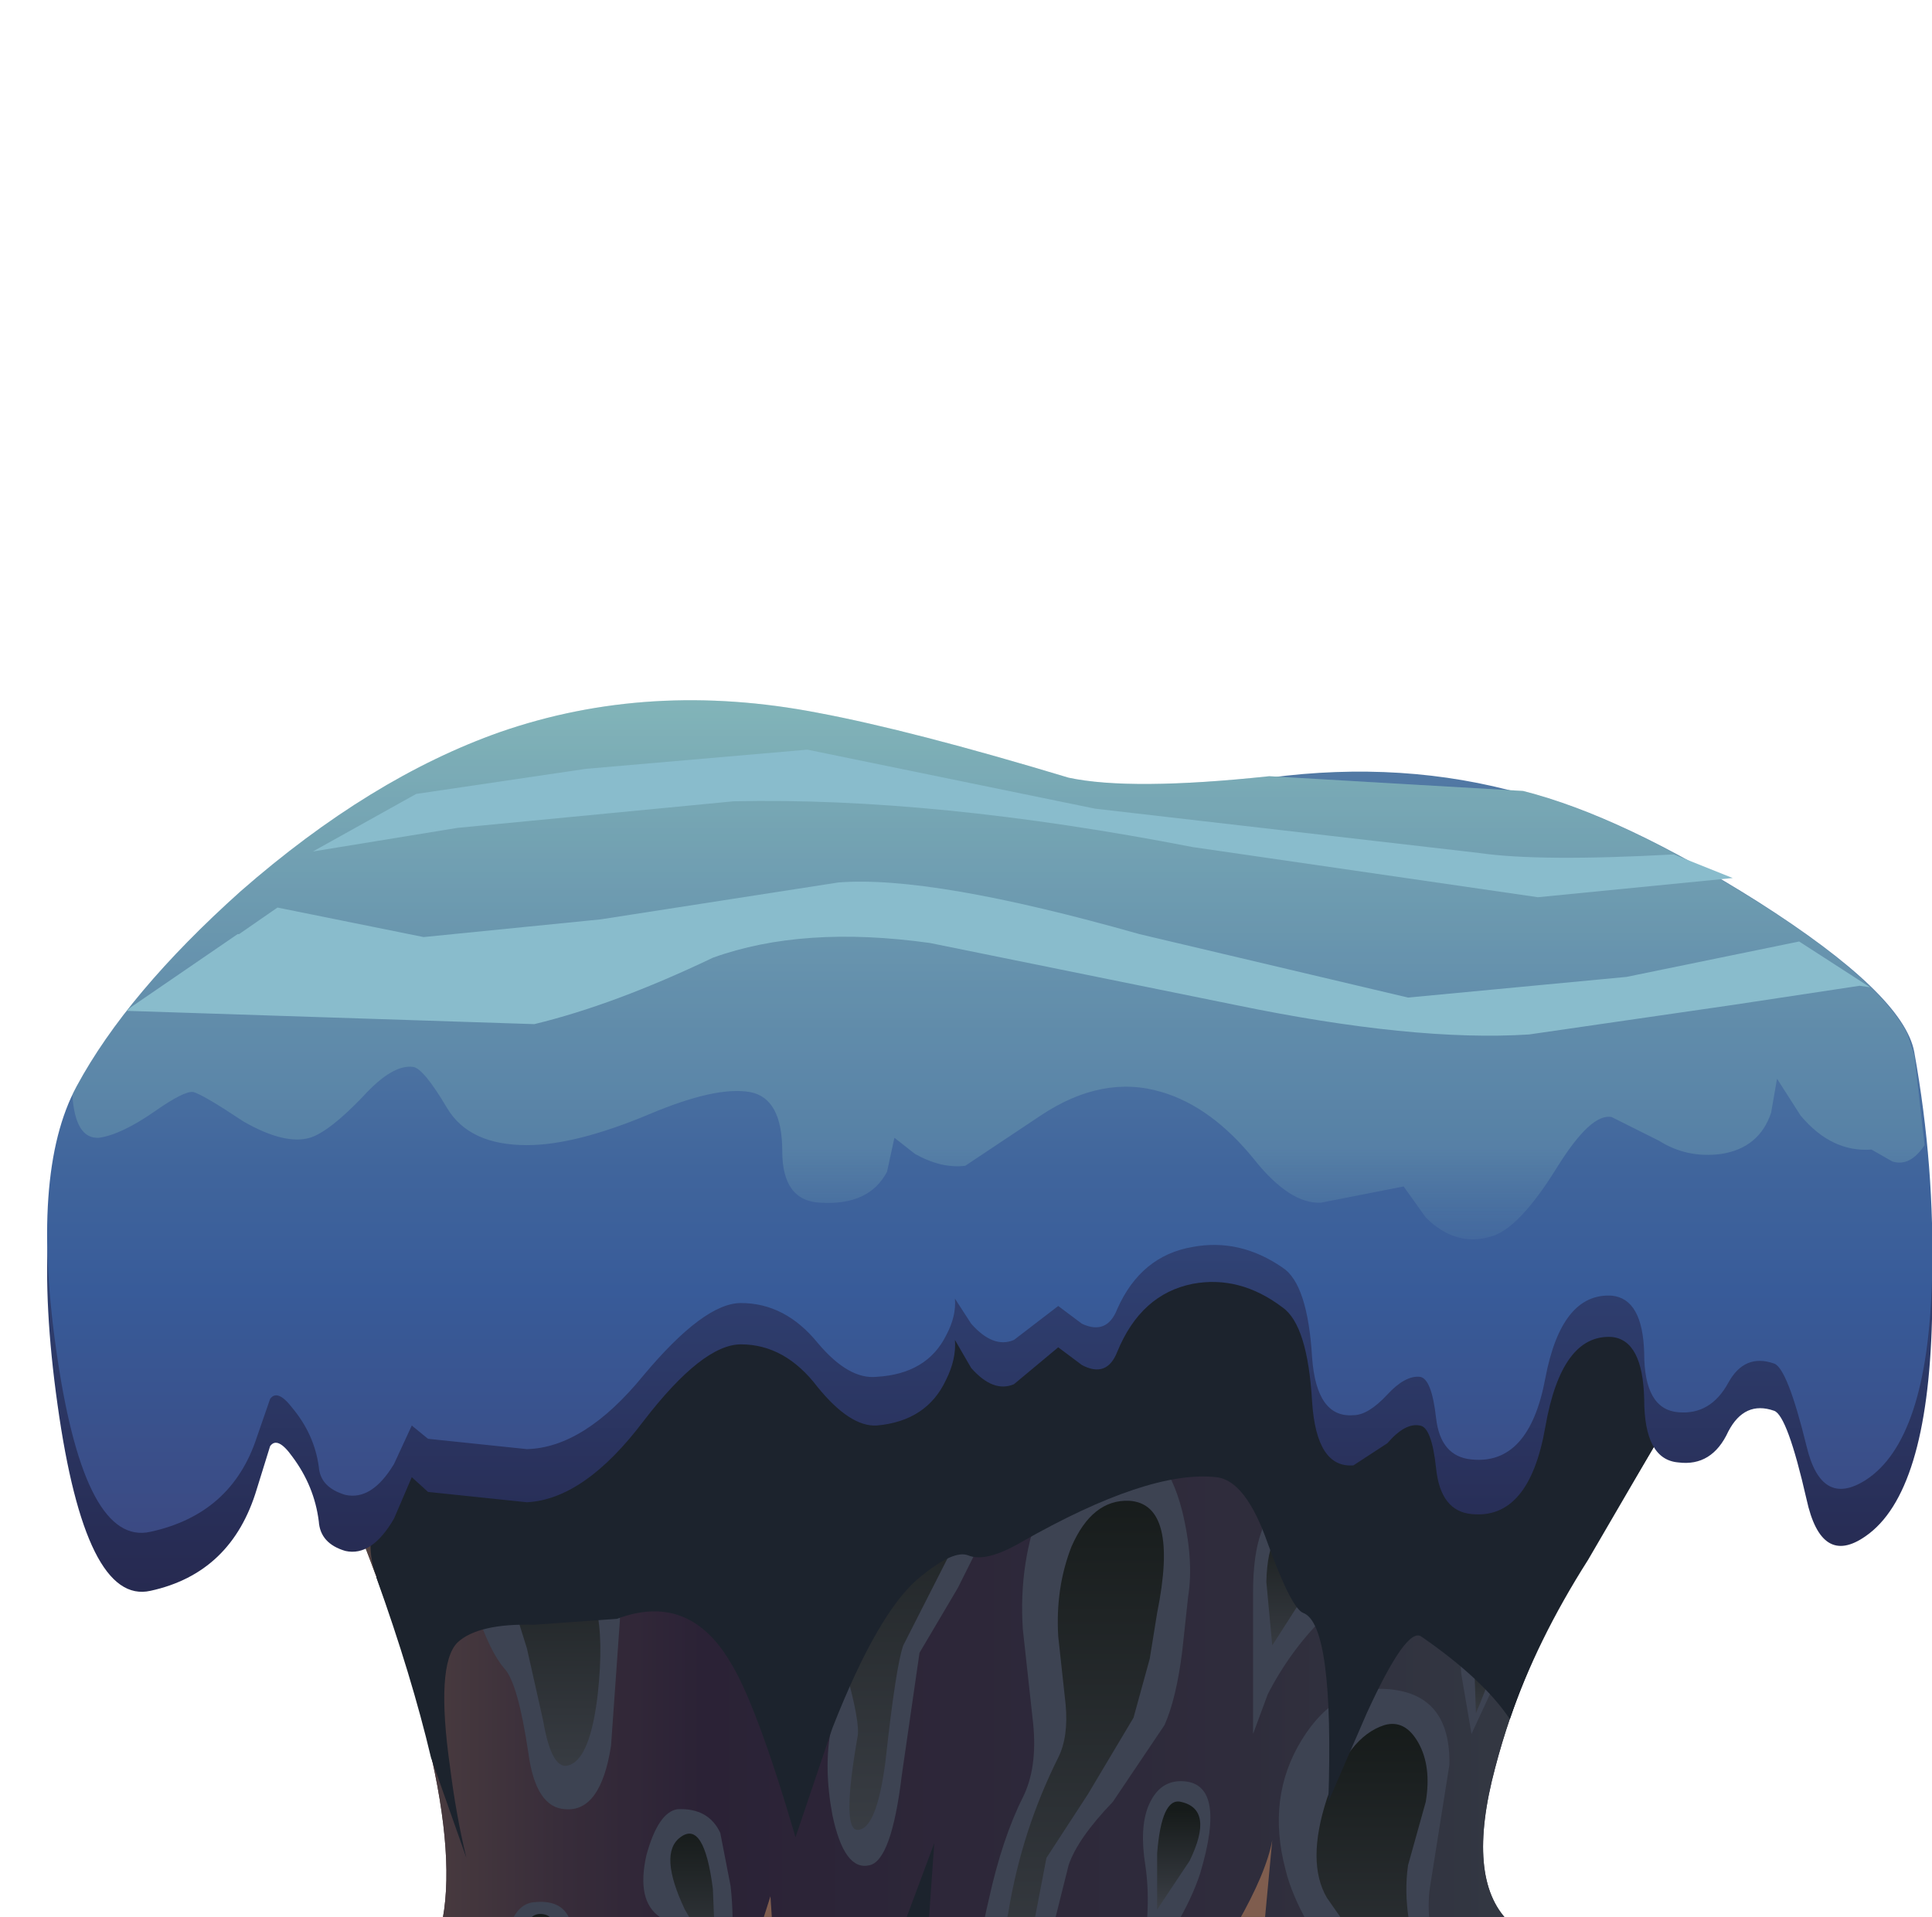 <?xml version="1.0" encoding="UTF-8" standalone="no"?>
<svg xmlns:xlink="http://www.w3.org/1999/xlink" height="64.95px" width="65.45px" xmlns="http://www.w3.org/2000/svg">
  <g transform="matrix(1.0, 0.0, 0.0, 1.0, 0.0, 0.0)">
    <use height="9.35" transform="matrix(1.0, 0.0, 0.0, 1.0, 1.0, 77.6)" width="62.65" xlink:href="#sprite0"/>
    <use height="9.35" transform="matrix(1.0, 0.0, 0.0, 1.0, 1.0, 76.85)" width="62.65" xlink:href="#sprite0"/>
    <use height="56.65" transform="matrix(1.0, 0.0, 0.0, 1.0, 2.4, 28.55)" width="59.45" xlink:href="#shape1"/>
    <use height="14.15" transform="matrix(1.0, 0.0, 0.0, 1.0, 2.4, 70.8)" width="59.05" xlink:href="#sprite1"/>
    <use height="22.35" transform="matrix(1.0, 0.0, 0.0, 1.0, 12.75, 40.6)" width="44.4" xlink:href="#sprite2"/>
    <use height="44.8" transform="matrix(1.0, 0.0, 0.0, 1.0, 3.55, 40.6)" width="57.9" xlink:href="#shape4"/>
    <use height="11.65" transform="matrix(1.0, 0.0, 0.0, 1.0, 50.15, 66.25)" width="5.65" xlink:href="#sprite3"/>
    <use height="14.6" transform="matrix(1.0, 0.0, 0.0, 1.0, 38.5, 62.35)" width="4.6" xlink:href="#sprite4"/>
    <use height="9.25" transform="matrix(1.0, 0.0, 0.0, 1.0, 42.45, 69.0)" width="3.45" xlink:href="#sprite5"/>
    <use height="9.85" transform="matrix(1.0, 0.0, 0.0, 1.0, 6.35, 70.8)" width="8.15" xlink:href="#sprite6"/>
    <use height="20.2" transform="matrix(1.0, 0.0, 0.0, 1.0, 9.95, 62.45)" width="40.25" xlink:href="#shape9"/>
    <use height="12.75" transform="matrix(1.0, 0.0, 0.0, 1.0, 24.35, 64.25)" width="2.1" xlink:href="#sprite7"/>
    <use height="30.2" transform="matrix(1.0, 0.0, 0.0, 1.0, 1.6, 23.75)" width="63.85" xlink:href="#shape11"/>
    <use height="5.35" transform="matrix(1.0, 0.0, 0.0, 1.0, 4.3, 29.85)" width="59.05" xlink:href="#sprite8"/>
    <use height="62.3" transform="matrix(1.0, 0.0, 0.0, 1.0, -0.5, 25.35)" width="65.25" xlink:href="#shape13"/>
    <use height="0.0" id="price_tag_pt" transform="matrix(1.0, 0.0, 0.0, 1.0, 32.45, 85.0)" width="0.0" xlink:href="#sprite9"/>
  </g>
  <defs>
    <g id="sprite0" transform="matrix(1.0, 0.0, 0.0, 1.0, 0.05, 0.0)">
      <use height="9.35" transform="matrix(1.0, 0.0, 0.0, 1.0, -0.05, 0.0)" width="62.65" xlink:href="#shape0"/>
    </g>
    <g id="shape0" transform="matrix(1.0, 0.0, 0.0, 1.0, 0.05, 0.0)">
      <path d="M50.55 0.0 L57.7 0.7 Q63.1 1.6 62.55 2.9 62.0 4.3 57.05 5.1 L49.05 5.75 Q46.65 5.75 40.05 7.3 L31.2 9.25 Q28.75 9.65 22.5 8.05 L14.05 5.75 Q12.5 5.4 6.65 5.7 1.6 5.95 0.4 5.15 -1.8 3.7 6.55 2.7 L50.55 0.0" fill="#000000" fill-rule="evenodd" stroke="none"/>
    </g>
    <g id="shape1" transform="matrix(1.0, 0.0, 0.0, 1.0, -2.4, -28.55)">
      <path d="M5.65 38.0 L6.85 36.45 Q8.5 34.65 10.85 33.15 18.4 28.35 30.2 28.55 42.0 28.8 53.1 32.9 58.65 34.9 61.85 36.9 L56.1 48.9 53.45 53.35 Q51.55 56.45 50.65 59.9 49.65 63.65 51.1 65.1 51.6 65.6 54.3 66.5 55.15 66.8 56.2 70.55 L57.95 77.25 Q58.55 79.2 61.45 81.35 L53.9 81.9 49.05 82.4 42.6 83.25 36.25 84.3 29.3 84.9 21.75 83.95 15.8 82.9 10.35 82.7 3.55 83.0 Q2.25 83.1 2.45 82.75 L3.9 81.55 Q7.45 78.95 8.0 76.45 8.4 74.5 11.35 71.8 14.25 69.15 15.0 65.0 15.85 60.3 10.85 48.7 L5.65 38.0" fill="url(#gradient0)" fill-rule="evenodd" stroke="none"/>
      <path d="M5.65 38.0 L6.85 36.45 Q8.5 34.65 10.85 33.15 18.4 28.35 30.2 28.55 42.0 28.8 53.1 32.9 58.65 34.9 61.85 36.9 L56.1 48.9 53.45 53.35 Q51.55 56.45 50.65 59.9 49.65 63.65 51.1 65.1 51.6 65.6 54.3 66.5 55.15 66.8 56.2 70.55 L57.95 77.25 Q58.55 79.2 61.45 81.35 L53.9 81.9 48.2 81.75 40.8 82.05 Q39.75 82.15 40.1 83.7 L40.65 85.2 29.3 84.9 21.75 83.95 15.8 82.9 10.35 82.7 3.55 83.0 Q2.25 83.1 2.45 82.75 L3.9 81.55 Q7.45 78.95 8.0 76.45 8.4 74.5 11.35 71.8 14.25 69.15 15.0 65.0 15.85 60.3 10.85 48.7 L5.65 38.0" fill="url(#gradient1)" fill-rule="evenodd" stroke="none"/>
      <path d="M47.2 57.25 Q49.15 57.5 49.1 59.8 L48.45 63.9 Q48.25 65.1 48.85 67.3 49.35 69.2 48.9 69.8 48.35 70.55 48.4 72.5 L48.55 74.25 47.4 72.5 Q46.3 70.55 46.75 69.7 47.1 69.0 45.75 67.25 43.95 65.0 43.55 63.35 42.9 60.9 44.1 58.95 45.3 57.0 47.2 57.25" fill="#3d4352" fill-rule="evenodd" stroke="none"/>
      <path d="M15.4 51.25 L20.35 51.1 20.7 52.05 Q21.05 53.3 21.0 54.9 L20.7 59.15 Q20.35 61.4 19.15 61.3 18.15 61.25 17.9 59.4 17.55 57.05 17.1 56.55 16.4 55.75 15.8 53.4 L15.4 51.25" fill="#3d4352" fill-rule="evenodd" stroke="none"/>
      <path d="M22.95 61.3 Q24.0 61.25 24.4 62.1 L24.75 63.9 Q25.0 66.1 24.35 69.2 L24.15 67.65 Q23.7 65.9 22.35 64.95 21.55 64.4 21.9 62.85 22.3 61.4 22.95 61.3" fill="#3d4352" fill-rule="evenodd" stroke="none"/>
      <path d="M37.9 48.75 Q39.45 48.85 40.05 51.2 40.45 52.85 40.25 54.1 L40.05 55.95 Q39.85 57.55 39.45 58.45 L37.7 61.05 Q36.5 62.3 36.2 63.2 L35.6 65.6 Q35.35 66.85 34.9 67.7 34.55 68.4 34.45 70.6 L34.4 72.65 33.2 67.85 Q32.95 66.65 33.5 64.35 33.95 62.3 34.65 60.9 35.15 59.9 35.0 58.4 L34.65 55.2 Q34.5 52.9 35.3 50.95 36.2 48.7 37.9 48.75" fill="#3d4352" fill-rule="evenodd" stroke="none"/>
      <path d="M36.3 52.4 Q37.0 50.8 38.25 50.85 39.95 50.95 39.2 54.65 L38.95 56.2 38.4 58.2 36.85 60.8 35.45 62.95 35.0 65.3 Q34.75 67.0 34.25 66.9 33.7 66.8 33.8 66.3 L34.15 64.85 Q34.6 62.05 35.85 59.55 36.2 58.85 36.1 57.75 L35.85 55.45 Q35.75 53.8 36.3 52.4" fill="url(#gradient2)" fill-rule="evenodd" stroke="none"/>
      <path d="M50.5 74.5 Q49.85 74.45 49.85 72.95 49.9 71.45 50.4 71.4 51.35 71.3 51.3 72.9 51.25 74.55 50.5 74.5" fill="#3d4352" fill-rule="evenodd" stroke="none"/>
      <path d="M40.0 60.35 Q41.6 60.35 40.65 63.5 40.1 65.15 38.55 67.05 39.05 64.85 38.8 63.2 38.6 61.95 38.9 61.2 39.25 60.35 40.0 60.35" fill="#3d4352" fill-rule="evenodd" stroke="none"/>
      <path d="M26.8 50.05 L27.25 46.6 33.85 46.6 33.95 48.4 Q33.95 50.4 33.6 51.5 L32.45 53.8 31.15 56.0 30.55 60.15 Q30.2 63.05 29.45 63.2 28.6 63.4 28.2 61.5 27.9 59.9 28.15 58.6 28.4 57.3 26.85 54.35 26.45 53.6 26.8 50.05" fill="#3d4352" fill-rule="evenodd" stroke="none"/>
      <path d="M44.65 50.7 Q45.65 50.8 45.75 52.3 45.85 53.85 44.95 54.7 43.75 55.85 42.95 57.4 L42.45 58.75 42.45 53.95 Q42.45 50.4 44.65 50.7" fill="#3d4352" fill-rule="evenodd" stroke="none"/>
      <path d="M14.45 66.9 L15.0 66.1 15.95 67.05 Q16.65 68.15 15.5 69.1 L12.4 71.3 10.6 72.35 Q12.8 70.3 13.45 68.8 L14.45 66.9" fill="#3d4352" fill-rule="evenodd" stroke="none"/>
      <path d="M17.2 65.5 Q17.45 64.5 18.1 64.45 20.1 64.25 19.05 67.6 18.6 68.9 15.5 70.7 16.55 68.7 16.8 67.45 L17.2 65.5" fill="#3d4352" fill-rule="evenodd" stroke="none"/>
      <path d="M55.55 68.35 L56.55 71.9 57.6 76.25 54.5 71.05 Q53.95 70.05 54.7 69.1 L55.55 68.35" fill="#3d4352" fill-rule="evenodd" stroke="none"/>
      <path d="M50.8 56.7 L49.85 58.75 49.5 56.7 Q49.35 54.65 50.25 54.65 51.45 54.65 50.8 56.7" fill="#3d4352" fill-rule="evenodd" stroke="none"/>
      <path d="M28.1 49.15 L28.55 46.45 32.7 46.75 32.95 50.55 32.1 52.8 30.6 55.75 Q30.35 56.45 30.0 59.65 29.7 62.0 29.05 62.0 28.5 62.0 29.05 58.85 29.15 58.4 28.65 56.6 L27.9 53.4 Q27.65 52.1 28.1 49.15" fill="url(#gradient3)" fill-rule="evenodd" stroke="none"/>
      <path d="M23.05 62.25 Q23.85 61.65 24.15 64.0 L24.25 66.5 23.2 64.7 Q22.3 62.8 23.05 62.25" fill="url(#gradient4)" fill-rule="evenodd" stroke="none"/>
      <path d="M16.7 51.65 L19.15 51.1 20.2 54.5 Q20.45 55.55 20.25 57.4 20.0 59.55 19.3 59.8 18.7 60.05 18.4 58.3 L17.85 55.85 17.1 53.45 16.7 51.65" fill="url(#gradient5)" fill-rule="evenodd" stroke="none"/>
      <path d="M46.9 58.45 Q47.6 58.25 48.05 59.05 48.5 59.85 48.3 61.05 L47.7 63.2 Q47.45 64.95 48.3 67.05 48.85 68.35 48.6 69.55 48.4 70.55 47.8 71.0 47.25 71.4 47.25 67.7 L46.45 66.45 44.95 64.3 Q44.25 63.1 44.95 60.95 45.65 58.85 46.9 58.45" fill="url(#gradient6)" fill-rule="evenodd" stroke="none"/>
      <path d="M40.0 61.05 Q41.15 61.3 40.3 63.05 L39.2 64.7 39.2 62.8 Q39.35 60.9 40.0 61.05" fill="url(#gradient7)" fill-rule="evenodd" stroke="none"/>
      <path d="M44.15 51.65 Q45.35 51.8 44.35 53.8 L43.1 55.75 42.9 53.6 Q42.95 51.45 44.15 51.65" fill="url(#gradient8)" fill-rule="evenodd" stroke="none"/>
      <path d="M55.8 69.15 L57.15 74.2 55.6 71.8 Q55.15 71.3 55.45 70.2 L55.8 69.15" fill="url(#gradient9)" fill-rule="evenodd" stroke="none"/>
      <path d="M50.6 73.95 Q50.3 73.95 50.35 72.95 50.4 72.0 50.65 71.9 51.15 71.7 51.05 72.8 50.95 73.95 50.6 73.95" fill="url(#gradient10)" fill-rule="evenodd" stroke="none"/>
      <path d="M50.4 55.1 Q51.25 55.1 50.0 58.05 L49.95 56.6 Q49.95 55.1 50.4 55.1" fill="url(#gradient11)" fill-rule="evenodd" stroke="none"/>
      <path d="M18.3 64.85 Q18.85 64.85 18.8 65.6 L18.45 67.2 Q18.1 68.25 16.55 69.3 L17.45 67.5 17.6 66.05 Q17.75 64.85 18.3 64.85" fill="url(#gradient12)" fill-rule="evenodd" stroke="none"/>
      <path d="M14.55 66.85 L15.15 67.35 Q15.6 67.9 14.85 68.4 L11.9 70.85 13.65 68.25 14.55 66.85" fill="url(#gradient13)" fill-rule="evenodd" stroke="none"/>
    </g>
    <linearGradient gradientTransform="matrix(0.045, 0.0, 0.0, -0.045, 34.05, 56.75)" gradientUnits="userSpaceOnUse" id="gradient0" spreadMethod="pad" x1="-819.2" x2="819.2">
      <stop offset="0.0" stop-color="#8c7152"/>
      <stop offset="0.082" stop-color="#79624d"/>
      <stop offset="0.384" stop-color="#2b2236"/>
      <stop offset="0.627" stop-color="#2f2d3c"/>
      <stop offset="0.945" stop-color="#3a4b4e"/>
      <stop offset="1.0" stop-color="#3c5151"/>
    </linearGradient>
    <linearGradient gradientTransform="matrix(0.045, 0.0, 0.0, -0.045, 34.05, 56.9)" gradientUnits="userSpaceOnUse" id="gradient1" spreadMethod="pad" x1="-819.2" x2="819.2">
      <stop offset="0.0" stop-color="#8c7152"/>
      <stop offset="0.082" stop-color="#79624d"/>
      <stop offset="0.176" stop-color="#5a4944"/>
      <stop offset="0.294" stop-color="#382d3a"/>
      <stop offset="0.361" stop-color="#2b2236"/>
      <stop offset="0.604" stop-color="#2f2c3c"/>
      <stop offset="0.612" stop-color="#2f2d3c"/>
      <stop offset="0.945" stop-color="#3a4b4e"/>
      <stop offset="1.0" stop-color="#3c5151"/>
    </linearGradient>
    <linearGradient gradientTransform="matrix(0.0, 0.011, 0.011, 0.0, 36.6, 59.15)" gradientUnits="userSpaceOnUse" id="gradient2" spreadMethod="pad" x1="-819.2" x2="819.2">
      <stop offset="0.0" stop-color="#161b1a"/>
      <stop offset="1.0" stop-color="#3a3e45"/>
    </linearGradient>
    <linearGradient gradientTransform="matrix(0.0, 0.01, 0.01, 0.0, 30.4, 54.5)" gradientUnits="userSpaceOnUse" id="gradient3" spreadMethod="pad" x1="-819.2" x2="819.2">
      <stop offset="0.0" stop-color="#161b1a"/>
      <stop offset="1.0" stop-color="#3a3e45"/>
    </linearGradient>
    <linearGradient gradientTransform="matrix(0.0, 0.003, 0.003, 0.0, 23.5, 64.4)" gradientUnits="userSpaceOnUse" id="gradient4" spreadMethod="pad" x1="-819.2" x2="819.2">
      <stop offset="0.0" stop-color="#161b1a"/>
      <stop offset="1.0" stop-color="#3a3e45"/>
    </linearGradient>
    <linearGradient gradientTransform="matrix(0.0, 0.006, 0.006, 0.0, 18.5, 55.6)" gradientUnits="userSpaceOnUse" id="gradient5" spreadMethod="pad" x1="-819.2" x2="819.2">
      <stop offset="0.0" stop-color="#161b1a"/>
      <stop offset="1.0" stop-color="#3a3e45"/>
    </linearGradient>
    <linearGradient gradientTransform="matrix(0.0, 0.008, 0.008, 0.0, 46.65, 64.95)" gradientUnits="userSpaceOnUse" id="gradient6" spreadMethod="pad" x1="-819.2" x2="819.2">
      <stop offset="0.0" stop-color="#161b1a"/>
      <stop offset="1.0" stop-color="#3a3e45"/>
    </linearGradient>
    <linearGradient gradientTransform="matrix(0.0, 0.002, 0.002, 0.0, 39.9, 62.95)" gradientUnits="userSpaceOnUse" id="gradient7" spreadMethod="pad" x1="-819.2" x2="819.2">
      <stop offset="0.0" stop-color="#161b1a"/>
      <stop offset="1.0" stop-color="#3a3e45"/>
    </linearGradient>
    <linearGradient gradientTransform="matrix(0.0, 0.003, 0.003, 0.0, 43.85, 53.75)" gradientUnits="userSpaceOnUse" id="gradient8" spreadMethod="pad" x1="-819.2" x2="819.2">
      <stop offset="0.0" stop-color="#161b1a"/>
      <stop offset="1.0" stop-color="#3a3e45"/>
    </linearGradient>
    <linearGradient gradientTransform="matrix(0.0, 0.003, 0.003, 0.0, 56.25, 71.75)" gradientUnits="userSpaceOnUse" id="gradient9" spreadMethod="pad" x1="-819.2" x2="819.2">
      <stop offset="0.0" stop-color="#161b1a"/>
      <stop offset="1.0" stop-color="#3a3e45"/>
    </linearGradient>
    <linearGradient gradientTransform="matrix(0.0, 0.001, 0.001, 0.0, 50.7, 72.95)" gradientUnits="userSpaceOnUse" id="gradient10" spreadMethod="pad" x1="-819.2" x2="819.2">
      <stop offset="0.0" stop-color="#161b1a"/>
      <stop offset="1.0" stop-color="#3a3e45"/>
    </linearGradient>
    <linearGradient gradientTransform="matrix(0.0, 0.002, 0.002, 0.0, 50.3, 56.65)" gradientUnits="userSpaceOnUse" id="gradient11" spreadMethod="pad" x1="-819.2" x2="819.2">
      <stop offset="0.0" stop-color="#161b1a"/>
      <stop offset="1.0" stop-color="#3a3e45"/>
    </linearGradient>
    <linearGradient gradientTransform="matrix(0.0, 0.003, 0.003, 0.0, 17.7, 67.15)" gradientUnits="userSpaceOnUse" id="gradient12" spreadMethod="pad" x1="-819.2" x2="819.2">
      <stop offset="0.0" stop-color="#161b1a"/>
      <stop offset="1.0" stop-color="#3a3e45"/>
    </linearGradient>
    <linearGradient gradientTransform="matrix(0.0, 0.003, 0.003, 0.0, 13.6, 68.9)" gradientUnits="userSpaceOnUse" id="gradient13" spreadMethod="pad" x1="-819.2" x2="819.2">
      <stop offset="0.0" stop-color="#161b1a"/>
      <stop offset="1.0" stop-color="#3a3e45"/>
    </linearGradient>
    <g id="sprite1" transform="matrix(1.0, 0.0, 0.0, 1.0, 0.0, 0.0)">
      <use height="14.15" transform="matrix(1.0, 0.0, 0.0, 1.0, 0.0, 0.0)" width="59.05" xlink:href="#shape2"/>
    </g>
    <g id="shape2" transform="matrix(1.0, 0.0, 0.0, 1.0, 0.0, 0.0)">
      <path d="M53.3 7.3 L55.2 5.45 55.25 5.45 55.55 6.45 Q56.15 8.4 59.05 10.55 L51.5 11.1 46.65 11.6 40.2 12.45 33.85 13.5 26.9 14.1 19.35 13.15 13.4 12.1 7.95 11.9 1.15 12.2 0.0 12.1 Q-0.05 11.9 0.65 11.4 L1.85 11.2 9.95 8.55 12.8 8.0 Q14.0 7.75 15.4 6.75 16.8 5.7 17.25 3.7 L17.45 2.1 17.75 5.15 Q18.25 8.6 19.2 9.65 20.35 10.9 21.15 11.2 L24.4 11.65 Q26.9 11.8 28.4 11.6 L31.15 10.75 Q32.25 10.2 32.95 8.35 L33.95 5.1 35.85 0.0 35.4 2.75 Q35.05 5.7 35.5 6.75 35.95 7.8 37.25 8.55 L38.45 9.1 38.1 5.1 38.8 6.2 Q39.95 7.45 42.25 8.0 L46.35 8.35 49.55 8.55 Q51.1 9.0 53.3 7.3" fill="#1c232d" fill-rule="evenodd" stroke="none"/>
    </g>
    <g id="sprite2" transform="matrix(1.0, 0.0, 0.0, 1.0, 0.0, 0.0)">
      <use height="22.35" transform="matrix(1.0, 0.0, 0.0, 1.0, 0.0, 0.0)" width="44.4" xlink:href="#shape3"/>
    </g>
    <g id="shape3" transform="matrix(1.0, 0.0, 0.0, 1.0, 0.0, 0.0)">
      <path d="M44.4 5.45 L44.2 6.45 43.35 8.3 41.05 12.25 Q39.3 15.0 38.4 17.65 37.5 16.3 35.4 14.85 34.9 14.5 33.55 17.45 L32.25 20.45 Q32.45 14.45 31.4 14.05 31.0 13.9 30.2 11.7 29.45 9.55 28.45 9.45 26.15 9.2 21.85 11.65 20.65 12.35 20.05 12.1 19.55 11.9 18.4 12.85 17.0 14.0 15.45 17.95 L14.2 21.65 Q12.85 17.05 11.95 15.65 10.55 13.35 8.15 14.25 L5.35 14.45 Q3.45 14.4 2.75 15.05 2.0 15.8 2.5 19.3 2.7 20.9 3.05 22.35 L1.85 18.95 Q1.2 16.2 0.0 12.85 0.95 9.1 4.3 5.95 10.1 0.4 20.8 0.05 32.45 -0.3 39.6 2.55 43.15 3.95 44.4 5.45" fill="#1c232d" fill-rule="evenodd" stroke="none"/>
    </g>
    <g id="shape4" transform="matrix(1.0, 0.0, 0.0, 1.0, -3.55, -40.6)">
      <path d="M26.1 52.25 Q25.65 49.4 23.4 50.95 20.85 53.3 20.05 53.55 L17.55 53.45 Q16.0 53.2 15.35 53.75 14.6 54.35 14.2 56.25 L14.15 56.5 14.15 56.45 Q14.15 54.7 13.35 54.15 12.55 53.55 12.55 52.3 L12.65 51.15 13.3 49.55 Q14.3 47.7 16.15 46.05 21.95 40.95 33.55 40.65 45.2 40.35 52.35 42.6 55.9 43.75 57.15 44.95 56.45 48.5 54.55 50.9 53.35 52.4 52.35 54.15 L51.6 55.55 51.15 54.75 Q50.3 53.7 48.15 52.5 47.65 52.2 46.3 54.6 L45.0 57.0 Q45.2 52.2 44.15 51.85 43.75 51.75 42.95 49.95 42.2 48.3 41.2 48.2 38.9 47.95 34.6 49.95 L32.8 50.3 Q32.3 50.15 31.15 50.9 29.75 51.8 28.65 53.5 L27.85 55.0 Q26.3 53.7 26.1 52.25" fill="#1c232d" fill-rule="evenodd" stroke="none"/>
      <path d="M40.8 85.2 L35.05 85.35 29.3 84.9 21.75 83.95 15.8 82.9 10.35 82.7 3.55 83.0 7.85 82.55 Q12.45 82.0 13.9 81.35 L18.8 79.2 20.85 81.3 Q23.4 83.45 25.75 83.55 L30.55 83.4 33.9 83.15 Q35.95 83.15 36.9 81.45 37.35 80.55 37.4 79.7 L40.2 82.35 Q40.05 82.55 40.35 83.7 L40.8 85.2" fill="#1c232d" fill-rule="evenodd" stroke="none"/>
      <path d="M59.4 79.5 L59.4 79.55 59.7 79.85 59.8 79.9 61.05 81.05 61.1 81.05 61.3 81.25 61.4 81.3 61.45 81.35 53.9 81.9 48.1 82.55 40.5 83.55 42.6 80.25 45.35 80.85 50.45 81.2 59.4 79.5" fill="#1c232d" fill-rule="evenodd" stroke="none"/>
    </g>
    <g id="sprite3" transform="matrix(1.0, 0.0, 0.0, 1.0, 0.05, 0.0)">
      <use height="11.65" transform="matrix(1.0, 0.0, 0.0, 1.0, -0.05, 0.0)" width="5.65" xlink:href="#shape5"/>
    </g>
    <g id="shape5" transform="matrix(1.0, 0.0, 0.0, 1.0, 0.05, 0.0)">
      <path d="M0.0 0.0 Q3.85 1.1 5.2 3.05 6.1 4.25 5.05 8.1 L3.85 11.65 Q3.3 6.55 1.5 4.65 0.35 3.45 0.05 1.6 L0.0 0.0" fill="#7f5d4e" fill-rule="evenodd" stroke="none"/>
    </g>
    <g id="sprite4" transform="matrix(1.0, 0.0, 0.0, 1.0, 0.05, -0.8)">
      <use height="14.6" transform="matrix(1.0, 0.0, 0.0, 1.0, -0.05, 0.8)" width="4.6" xlink:href="#shape6"/>
    </g>
    <g id="shape6" transform="matrix(1.0, 0.0, 0.0, 1.0, 0.05, -0.8)">
      <path d="M3.35 3.65 Q4.35 1.9 4.55 0.8 L4.2 4.55 Q3.95 6.15 3.35 7.4 L1.45 10.15 Q0.35 11.4 0.1 13.85 L0.05 15.4 Q-0.25 10.75 0.55 8.35 1.45 5.8 3.35 3.65" fill="#7f5d4e" fill-rule="evenodd" stroke="none"/>
    </g>
    <g id="sprite5" transform="matrix(1.0, 0.0, 0.0, 1.0, 0.0, 0.0)">
      <use height="9.25" transform="matrix(1.0, 0.0, 0.0, 1.0, 0.0, 0.0)" width="3.45" xlink:href="#shape7"/>
    </g>
    <g id="shape7" transform="matrix(1.0, 0.0, 0.0, 1.0, 0.0, 0.0)">
      <path d="M1.7 0.0 Q1.5 4.0 1.85 5.65 2.2 7.25 3.45 9.25 1.5 8.35 0.3 6.55 -0.45 5.4 0.55 2.6 1.05 1.2 1.7 0.0" fill="#7f5d4e" fill-rule="evenodd" stroke="none"/>
    </g>
    <g id="sprite6" transform="matrix(1.0, 0.0, 0.0, 1.0, 0.0, 0.0)">
      <use height="9.85" transform="matrix(1.0, 0.0, 0.0, 1.0, 0.0, 0.0)" width="8.15" xlink:href="#shape8"/>
    </g>
    <g id="shape8" transform="matrix(1.0, 0.0, 0.0, 1.0, 0.0, 0.0)">
      <path d="M8.15 0.0 Q6.05 4.0 4.5 5.65 L0.0 9.85 Q2.25 5.45 3.25 3.85 4.3 2.2 8.15 0.0" fill="#7f5d4e" fill-rule="evenodd" stroke="none"/>
    </g>
    <g id="shape9" transform="matrix(1.0, 0.0, 0.0, 1.0, -9.95, -62.45)">
      <path d="M18.5 70.45 Q19.6 69.9 20.2 68.0 L20.55 66.25 Q20.75 70.8 19.7 71.7 L17.6 73.3 15.5 75.0 12.35 77.25 9.95 78.65 15.05 73.3 Q17.2 70.9 18.5 70.45" fill="#1c232d" fill-rule="evenodd" stroke="none"/>
      <path d="M28.7 82.65 Q26.95 79.0 26.45 76.45 26.15 74.85 26.95 70.2 L27.85 65.9 28.7 82.65" fill="#1c232d" fill-rule="evenodd" stroke="none"/>
      <path d="M30.55 65.4 L31.65 62.45 31.15 69.55 Q30.95 71.0 31.3 78.1 29.75 71.55 29.55 69.7 29.45 68.6 30.55 65.4" fill="#1c232d" fill-rule="evenodd" stroke="none"/>
      <path d="M22.65 69.7 L23.15 75.0 22.45 80.45 Q21.25 77.7 21.05 76.25 20.95 75.35 21.8 72.45 L22.65 69.7" fill="#1c232d" fill-rule="evenodd" stroke="none"/>
      <path d="M50.2 78.65 Q47.25 78.1 46.25 77.0 45.6 76.3 45.6 73.25 L45.75 70.3 47.1 74.65 Q47.45 75.7 50.2 78.65" fill="#1c232d" fill-rule="evenodd" stroke="none"/>
    </g>
    <g id="sprite7" transform="matrix(1.0, 0.0, 0.0, 1.0, 0.0, 0.0)">
      <use height="12.75" transform="matrix(1.0, 0.0, 0.0, 1.0, 0.0, 0.0)" width="2.1" xlink:href="#shape10"/>
    </g>
    <g id="shape10" transform="matrix(1.0, 0.0, 0.0, 1.0, 0.0, 0.0)">
      <path d="M1.75 0.0 L2.1 5.3 1.05 12.75 Q0.0 8.75 0.0 7.1 0.0 5.45 1.75 0.0" fill="#7f5d4e" fill-rule="evenodd" stroke="none"/>
    </g>
    <g id="shape11" transform="matrix(1.0, 0.0, 0.0, 1.0, -1.6, -23.75)">
      <path d="M9.9 49.35 Q9.4 48.65 9.15 49.0 L8.7 50.45 Q7.85 53.3 5.1 53.9 2.9 54.4 1.95 47.6 1.0 40.85 2.6 37.65 3.9 35.0 7.7 32.15 L15.6 26.9 Q18.0 25.35 25.35 25.4 31.85 25.4 36.2 26.45 38.3 26.95 43.0 26.35 47.55 25.75 51.6 26.9 55.0 27.85 59.55 30.95 64.5 34.3 64.85 36.4 65.55 40.65 65.45 44.7 65.3 50.6 63.2 52.05 61.7 53.1 61.2 50.8 60.55 47.95 60.1 47.8 59.1 47.45 58.55 48.5 58.0 49.7 56.85 49.55 55.7 49.45 55.7 47.4 55.65 45.4 54.6 45.3 52.9 45.2 52.35 48.35 51.8 51.5 49.85 51.3 48.8 51.2 48.65 49.75 48.5 48.35 48.1 48.3 47.6 48.2 47.0 48.9 L45.85 49.65 Q44.6 49.75 44.45 47.5 44.3 44.9 43.45 44.3 42.0 43.2 40.4 43.5 38.65 43.85 37.85 45.8 37.5 46.7 36.65 46.25 L35.85 45.65 34.35 46.9 Q33.65 47.2 32.9 46.35 L32.35 45.4 Q32.4 46.05 32.05 46.75 31.4 48.15 29.7 48.3 28.8 48.35 27.7 47.0 26.6 45.55 25.1 45.55 23.8 45.55 21.8 48.15 19.8 50.8 17.85 50.9 L14.5 50.55 13.95 50.05 13.35 51.45 Q12.6 52.75 11.7 52.55 10.85 52.3 10.8 51.55 10.65 50.35 9.9 49.35" fill="url(#gradient14)" fill-rule="evenodd" stroke="none"/>
      <path d="M9.9 47.7 Q9.4 47.05 9.15 47.4 L8.7 48.7 Q7.85 51.3 5.1 51.9 2.9 52.4 1.95 46.05 1.0 39.75 2.6 36.8 4.3 33.65 8.15 30.2 12.55 26.35 16.95 24.8 22.0 23.05 27.7 24.15 30.9 24.75 36.2 26.35 38.3 26.8 43.0 26.3 L51.6 26.8 Q54.95 27.65 59.55 30.55 64.5 33.7 64.85 35.65 65.55 39.55 65.45 43.35 65.3 48.8 63.2 50.15 61.7 51.1 61.2 49.0 60.55 46.35 60.1 46.2 59.1 45.85 58.55 46.85 57.95 47.95 56.85 47.85 55.7 47.75 55.7 45.85 55.65 44.0 54.6 43.9 52.9 43.8 52.35 46.7 51.8 49.65 49.85 49.45 48.8 49.35 48.65 48.05 48.5 46.7 48.1 46.65 47.6 46.6 47.0 47.25 46.35 47.95 45.85 47.95 44.6 48.05 44.45 46.0 44.3 43.5 43.45 42.95 42.0 41.95 40.4 42.25 38.65 42.55 37.85 44.35 37.5 45.25 36.65 44.85 L35.85 44.25 34.35 45.4 Q33.65 45.7 32.9 44.85 L32.35 44.0 Q32.4 44.6 32.05 45.25 31.4 46.55 29.7 46.65 28.75 46.75 27.7 45.5 26.6 44.15 25.1 44.15 23.85 44.15 21.8 46.6 19.8 49.05 17.85 49.1 L14.5 48.75 13.95 48.3 13.35 49.6 Q12.6 50.85 11.7 50.65 10.85 50.4 10.8 49.7 10.65 48.6 9.9 47.7" fill="url(#gradient15)" fill-rule="evenodd" stroke="none"/>
      <path d="M8.25 38.0 Q6.9 37.1 6.55 37.0 6.25 36.95 5.25 37.65 4.1 38.45 3.35 38.55 2.55 38.6 2.45 37.1 L2.6 36.8 Q4.3 33.65 8.15 30.2 12.55 26.35 16.95 24.8 22.0 23.05 27.7 24.15 30.9 24.75 36.2 26.35 38.3 26.8 43.0 26.3 L51.6 26.8 Q54.7 27.6 58.95 30.2 63.55 33.0 64.6 35.0 L64.85 35.75 65.2 38.8 Q64.7 39.55 64.1 39.35 L63.4 38.95 Q62.05 39.05 61.0 37.8 L60.2 36.55 60.0 37.7 Q59.6 38.9 58.3 39.1 57.15 39.25 56.2 38.65 L54.6 37.85 Q53.9 37.7 52.75 39.55 51.45 41.65 50.5 41.9 49.3 42.25 48.3 41.25 L47.55 40.2 44.75 40.75 Q43.7 40.8 42.5 39.3 41.05 37.5 39.35 37.0 37.35 36.4 35.25 37.8 L32.7 39.5 Q31.9 39.6 31.0 39.1 L30.3 38.55 30.05 39.7 Q29.45 40.85 27.8 40.75 26.5 40.7 26.5 39.0 26.5 37.2 25.4 37.0 24.25 36.8 22.0 37.75 19.5 38.8 17.85 38.8 15.9 38.8 15.15 37.55 14.35 36.2 14.0 36.15 13.3 36.05 12.3 37.15 11.15 38.35 10.5 38.55 9.65 38.8 8.25 38.0" fill="url(#gradient16)" fill-rule="evenodd" stroke="none"/>
    </g>
    <linearGradient gradientTransform="matrix(0.0, -0.028, -0.028, 0.0, 33.55, 34.35)" gradientUnits="userSpaceOnUse" id="gradient14" spreadMethod="pad" x1="-819.2" x2="819.2">
      <stop offset="0.0" stop-color="#25254a"/>
      <stop offset="0.106" stop-color="#272c54"/>
      <stop offset="0.282" stop-color="#2e3d6d"/>
      <stop offset="0.51" stop-color="#385a97"/>
      <stop offset="0.518" stop-color="#385b99"/>
      <stop offset="0.584" stop-color="#40659c"/>
      <stop offset="0.698" stop-color="#567ea6"/>
      <stop offset="0.839" stop-color="#79a9b5"/>
      <stop offset="1.0" stop-color="#a6dfc9"/>
    </linearGradient>
    <linearGradient gradientTransform="matrix(0.0, -0.028, -0.028, 0.0, 33.55, 37.0)" gradientUnits="userSpaceOnUse" id="gradient15" spreadMethod="pad" x1="-819.2" x2="819.2">
      <stop offset="0.0" stop-color="#3d3d73"/>
      <stop offset="0.125" stop-color="#3c457d"/>
      <stop offset="0.333" stop-color="#385996"/>
      <stop offset="0.353" stop-color="#385b99"/>
      <stop offset="0.443" stop-color="#40659c"/>
      <stop offset="0.592" stop-color="#567ea6"/>
      <stop offset="0.788" stop-color="#79a9b5"/>
      <stop offset="1.0" stop-color="#a6dfc9"/>
    </linearGradient>
    <linearGradient gradientTransform="matrix(0.0, -0.017, -0.017, 0.0, 33.8, 50.7)" gradientUnits="userSpaceOnUse" id="gradient16" spreadMethod="pad" x1="-819.2" x2="819.2">
      <stop offset="0.722" stop-color="#79a9b5" stop-opacity="0.0"/>
      <stop offset="0.922" stop-color="#a6dfc9" stop-opacity="0.2"/>
    </linearGradient>
    <g id="sprite8" transform="matrix(1.0, 0.0, 0.0, 1.0, 0.0, 0.0)">
      <use height="5.35" transform="matrix(1.0, 0.0, 0.0, 1.0, 0.0, 0.0)" width="59.05" xlink:href="#shape12"/>
    </g>
    <g id="shape12" transform="matrix(1.0, 0.0, 0.0, 1.0, 0.0, 0.0)">
      <path d="M43.4 3.95 L50.8 3.25 56.65 2.05 59.05 3.6 58.7 3.55 54.4 4.2 47.5 5.2 Q43.6 5.45 37.55 4.2 L27.2 2.1 Q22.9 1.5 19.85 2.6 16.5 4.2 13.8 4.85 L0.0 4.4 0.1 4.3 3.75 1.8 3.8 1.8 5.1 0.9 10.05 1.9 16.05 1.3 24.1 0.05 Q27.25 -0.2 34.3 1.8 L43.4 3.95" fill="#89bccc" fill-rule="evenodd" stroke="none"/>
    </g>
    <g id="shape13" transform="matrix(1.0, 0.0, 0.0, 1.0, 0.5, -25.35)">
      <path d="M10.6 28.85 L14.1 26.9 19.85 26.05 27.35 25.4 37.1 27.4 50.1 28.9 Q52.15 29.2 56.7 28.95 L58.7 29.75 52.1 30.4 40.4 28.7 Q31.65 27.0 24.85 27.15 L15.5 28.05 10.6 28.85" fill="#89bccc" fill-rule="evenodd" stroke="none"/>
      <path d="M-0.5 62.35 L64.75 62.35 64.75 87.65 -0.5 87.65 -0.5 62.35" fill="#ffffff" fill-opacity="0.0" fill-rule="evenodd" stroke="none"/>
    </g>
  </defs>
</svg>
